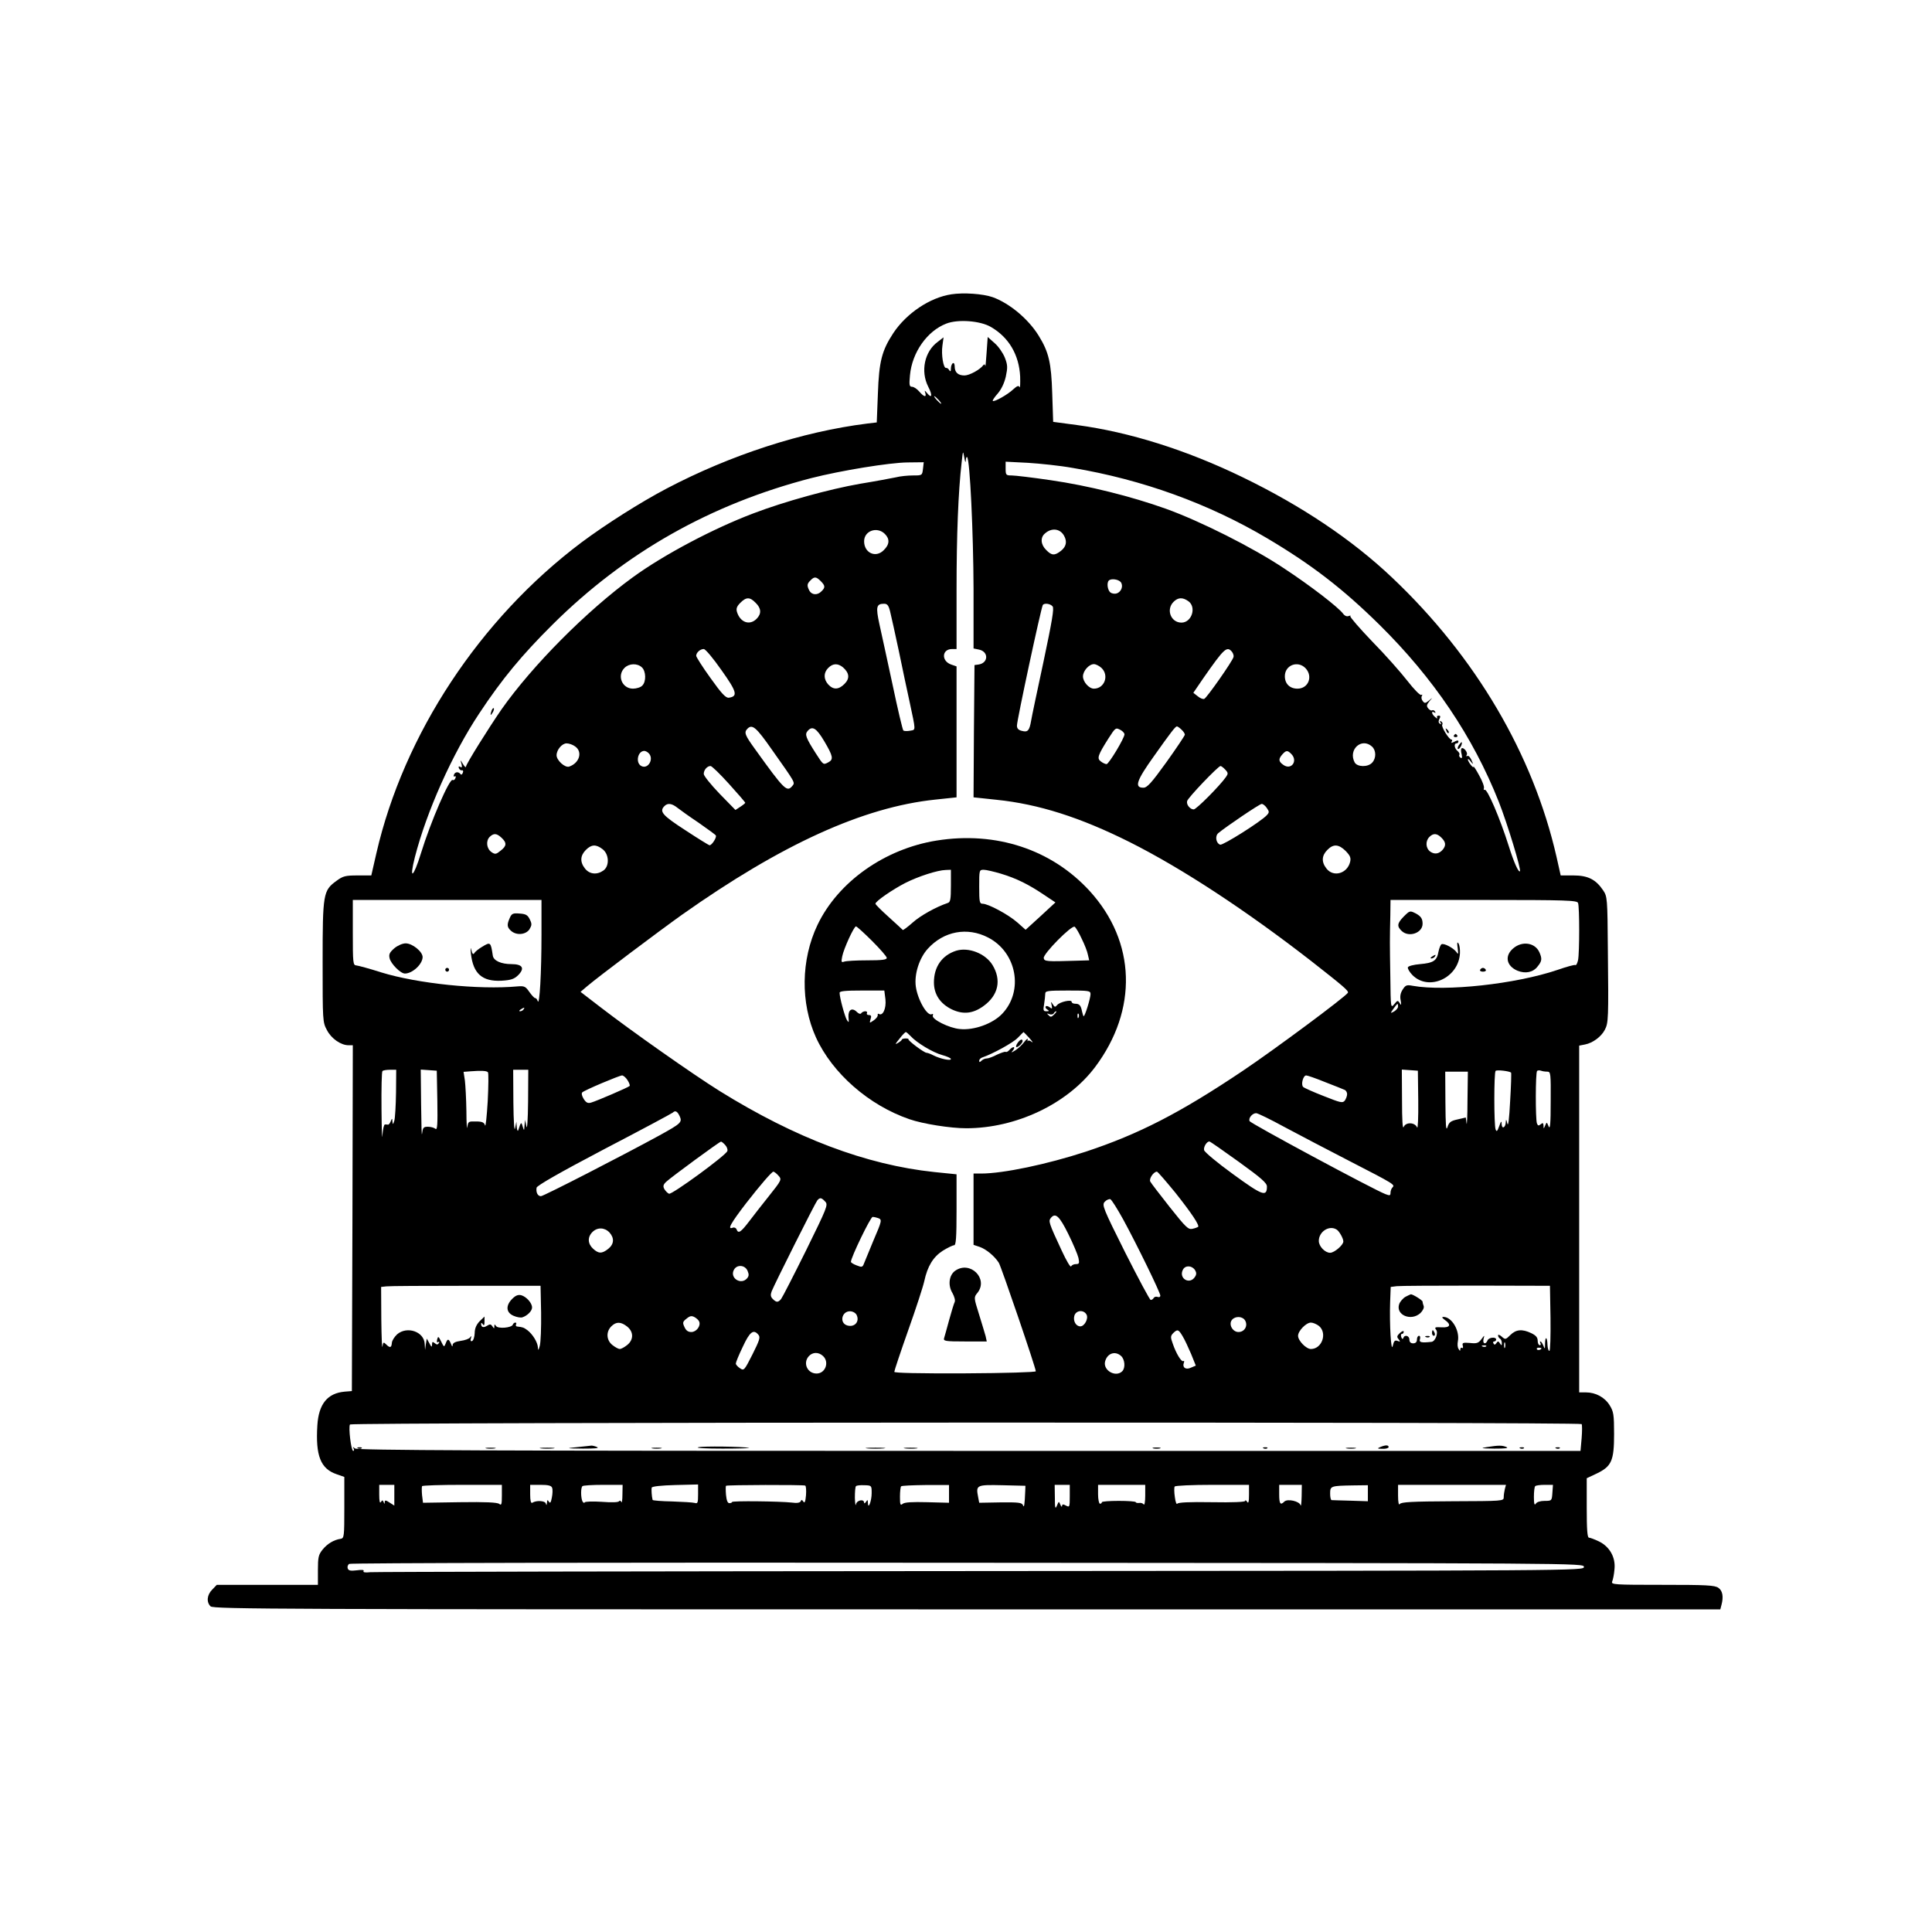 <?xml version="1.0" standalone="no"?>
<!DOCTYPE svg PUBLIC "-//W3C//DTD SVG 20010904//EN"
 "http://www.w3.org/TR/2001/REC-SVG-20010904/DTD/svg10.dtd">
<svg version="1.0" xmlns="http://www.w3.org/2000/svg"
 width="1024pt" height="1024pt" viewBox="0 0 1024 1024"
 preserveAspectRatio="xMidYMid meet">

<g transform="translate(0,1024) scale(0.1,-0.1)"
fill="#000000" stroke="none">
<path d="M5042 8680 c-113 -17 -237 -100 -307 -205 -61 -93 -76 -150 -82 -322
l-6 -152 -51 -6 c-344 -43 -723 -166 -1062 -344 -141 -74 -326 -192 -452 -286
-539 -405 -942 -1017 -1087 -1647 l-27 -118 -72 0 c-65 0 -78 -3 -113 -29 -70
-51 -73 -67 -73 -430 0 -311 0 -319 23 -361 23 -45 74 -80 114 -80 l23 0 -2
-917 -3 -916 -38 -3 c-91 -8 -138 -65 -145 -179 -10 -161 17 -230 103 -259
l40 -14 0 -163 c0 -151 -1 -162 -19 -165 -36 -5 -71 -26 -96 -57 -22 -27 -25
-41 -25 -109 l0 -78 -268 0 -268 0 -24 -25 c-28 -28 -32 -66 -9 -89 14 -15
389 -16 4009 -16 l3993 0 6 23 c12 44 6 76 -16 91 -19 14 -65 16 -296 16 -257
0 -274 1 -267 18 4 9 10 38 12 64 7 63 -25 120 -82 148 -23 11 -47 20 -53 20
-9 0 -12 43 -12 158 l0 157 53 25 c79 38 92 68 92 210 0 102 -3 119 -23 151
-26 43 -75 69 -126 69 l-36 0 0 919 0 919 31 6 c41 8 86 41 105 78 19 36 20
60 16 424 -2 274 -3 282 -25 315 -39 58 -81 79 -158 79 l-67 0 -22 98 c-124
543 -428 1061 -872 1481 -211 200 -479 380 -793 532 -297 144 -599 239 -876
276 l-127 17 -5 151 c-5 162 -18 219 -72 306 -55 89 -155 172 -244 204 -52 18
-154 25 -219 15z m210 -173 c95 -55 149 -147 155 -262 1 -38 0 -64 -3 -57 -5
10 -13 7 -33 -11 -29 -28 -102 -69 -109 -62 -3 2 9 20 26 39 19 22 35 55 43
90 10 48 10 61 -5 100 -10 25 -34 60 -54 77 l-37 33 -6 -85 c-3 -46 -6 -77 -7
-69 -1 9 -5 11 -10 5 -17 -24 -74 -55 -100 -55 -34 0 -52 16 -52 48 0 13 -4
20 -10 17 -5 -3 -10 -16 -10 -28 0 -16 -3 -18 -9 -9 -4 8 -12 13 -17 12 -14
-2 -26 71 -19 118 l6 44 -31 -24 c-70 -51 -92 -156 -50 -238 23 -45 20 -65 -6
-34 -13 16 -15 17 -10 2 8 -26 -7 -22 -32 7 -12 14 -29 25 -38 25 -14 0 -16 9
-11 61 11 121 91 235 193 274 62 24 180 15 236 -18z m-277 -387 c10 -11 16
-20 13 -20 -3 0 -13 9 -23 20 -10 11 -16 20 -13 20 3 0 13 -9 23 -20z m144
-321 c0 13 4 22 7 18 15 -14 33 -404 34 -698 l0 -316 29 -6 c52 -11 50 -71 -2
-79 l-22 -3 -3 -350 -2 -351 122 -13 c223 -23 443 -93 705 -224 279 -140 618
-363 963 -631 167 -131 200 -158 194 -168 -15 -23 -385 -298 -559 -415 -331
-222 -549 -334 -830 -427 -205 -67 -438 -116 -555 -116 l-40 0 0 -189 0 -189
33 -11 c34 -12 78 -48 101 -84 13 -21 196 -557 196 -575 0 -5 -165 -10 -375
-11 -246 -1 -375 2 -375 8 0 6 33 105 74 221 41 115 79 232 85 260 17 79 47
128 98 161 26 16 53 29 60 29 10 0 13 40 13 188 l0 188 -118 12 c-361 38 -736
180 -1137 429 -141 88 -467 317 -634 446 l-104 80 34 29 c61 52 382 293 504
380 528 373 960 570 1342 610 l113 12 0 347 0 347 -29 10 c-53 19 -49 82 5 82
l24 0 0 313 c0 290 9 521 27 677 7 63 7 64 14 25 4 -24 7 -30 8 -16z m-227
-44 c-4 -35 -5 -35 -53 -35 -27 0 -68 -4 -91 -10 -24 -5 -109 -21 -189 -34
-161 -28 -401 -94 -566 -157 -212 -80 -476 -220 -638 -338 -245 -178 -533
-468 -697 -701 -67 -97 -188 -290 -188 -303 -1 -7 -7 -1 -16 13 -15 25 -15 25
-8 1 4 -17 3 -21 -6 -16 -8 5 -11 3 -8 -6 3 -8 10 -13 16 -12 6 2 9 -4 5 -13
-3 -9 -9 -12 -12 -7 -11 14 -29 13 -35 -3 -3 -8 -1 -12 4 -9 6 3 7 -1 4 -9 -3
-9 -10 -13 -15 -10 -16 10 -116 -220 -168 -389 -40 -130 -64 -146 -32 -20 62
242 198 546 340 760 122 185 229 313 390 473 385 382 838 638 1371 776 157 40
414 82 510 83 l86 1 -4 -35z m793 5 c370 -62 721 -189 1033 -374 236 -140 401
-268 592 -456 287 -283 497 -594 634 -940 45 -114 120 -360 112 -368 -8 -7
-33 50 -59 133 -47 149 -115 307 -128 299 -5 -3 -6 1 -4 8 3 8 -8 38 -25 68
-16 30 -30 51 -30 46 0 -12 -29 26 -30 38 0 6 7 1 15 -10 14 -18 15 -17 4 8
-7 15 -16 25 -22 21 -6 -3 -7 -1 -3 6 8 12 -18 44 -28 34 -3 -3 -3 -17 1 -31
4 -18 2 -23 -6 -18 -6 4 -9 11 -6 16 3 4 -2 13 -10 20 -17 14 -20 40 -5 40 6
0 10 5 10 10 0 7 -7 7 -21 -1 -15 -8 -19 -8 -15 0 4 6 4 11 -1 11 -13 0 -55
68 -49 79 4 5 1 13 -5 17 -8 5 -9 3 -4 -6 5 -9 4 -11 -3 -6 -8 5 -9 13 -3 25
7 13 6 18 -4 18 -8 0 -11 -5 -8 -11 4 -6 -1 -5 -10 3 -19 15 -23 36 -5 25 7
-4 8 -3 4 5 -4 6 -11 9 -16 6 -4 -3 -13 2 -20 10 -10 13 -9 19 6 38 19 22 19
22 -2 4 -19 -15 -23 -16 -33 -3 -7 8 -9 21 -5 27 4 7 3 9 -3 6 -6 -4 -39 30
-74 75 -35 45 -118 139 -186 208 -67 70 -119 130 -116 134 4 4 0 4 -9 1 -9 -4
-21 1 -29 12 -26 35 -174 149 -314 241 -163 109 -443 250 -627 316 -182 65
-409 122 -610 151 -95 14 -188 25 -205 25 -31 0 -33 2 -33 37 l0 36 118 -6
c64 -4 171 -15 237 -27z m-45 -360 c17 -31 11 -57 -16 -79 -34 -27 -50 -26
-79 4 -29 28 -32 66 -7 87 35 32 81 27 102 -12z m-950 10 c27 -27 25 -56 -6
-86 -42 -43 -104 -15 -104 47 0 56 69 80 110 39z m-340 -250 c24 -24 25 -34 4
-54 -21 -22 -51 -20 -64 3 -14 27 -13 37 6 55 20 21 30 20 54 -4z m1590 -5
c15 -19 4 -52 -21 -60 -11 -4 -26 -1 -34 5 -15 13 -20 51 -8 63 12 12 50 7 63
-8z m-1935 -110 c30 -29 32 -58 5 -85 -37 -37 -87 -19 -104 37 -5 17 -1 29 18
48 31 31 50 32 81 0z m2293 9 c45 -31 19 -114 -36 -114 -56 0 -83 69 -42 110
24 24 48 25 78 4z m-1580 -56 c6 -24 27 -119 47 -213 19 -93 44 -210 55 -260
35 -165 35 -152 3 -158 -15 -3 -31 -2 -35 1 -4 4 -30 113 -57 242 -28 129 -59
274 -70 322 -20 92 -16 108 25 108 17 0 24 -9 32 -42z m861 28 c9 -10 -3 -79
-48 -292 -33 -154 -63 -295 -66 -315 -9 -52 -18 -61 -48 -53 -19 4 -27 13 -27
28 0 29 127 620 137 639 7 12 40 8 52 -7z m-1755 -338 c82 -115 88 -139 39
-146 -16 -2 -38 21 -97 104 -42 58 -76 112 -76 118 0 17 21 36 40 36 9 0 50
-49 94 -112z m2706 97 c6 -8 10 -20 8 -27 -5 -22 -142 -217 -155 -222 -7 -3
-22 3 -35 14 l-23 18 54 79 c109 156 124 171 151 138z m-3128 -82 c22 -20 24
-76 2 -97 -8 -9 -31 -16 -49 -16 -58 0 -86 69 -45 110 24 24 67 26 92 3z
m1066 0 c34 -30 37 -59 8 -88 -31 -31 -59 -32 -86 -3 -25 28 -26 62 0 88 25
25 51 25 78 3z m1370 -3 c42 -40 16 -110 -40 -110 -26 0 -58 36 -58 65 0 29
32 65 58 65 10 0 28 -9 40 -20z m1082 -2 c40 -43 15 -108 -43 -108 -41 0 -67
26 -67 66 0 59 69 85 110 42z m-2829 -431 c125 -177 124 -174 109 -192 -29
-35 -41 -24 -197 193 -55 76 -61 90 -41 110 25 25 46 8 129 -111z m2171 106
c10 -9 18 -21 18 -27 -1 -6 -45 -72 -98 -146 -80 -111 -102 -135 -122 -135
-49 0 -37 37 56 167 92 130 114 158 122 158 3 0 14 -7 24 -17z m-1893 -62 c46
-78 50 -96 22 -111 -28 -15 -27 -15 -67 47 -53 83 -59 100 -44 118 25 30 47
17 89 -54z m1572 59 c10 -6 19 -16 19 -22 0 -20 -83 -158 -95 -158 -6 0 -20 6
-30 14 -22 16 -17 32 40 122 38 59 38 59 66 44z m-2893 -86 c41 -28 24 -88
-31 -107 -22 -8 -67 33 -67 60 0 29 29 63 53 63 13 0 33 -7 45 -16z m4224 -1
c22 -20 23 -61 1 -85 -22 -25 -79 -24 -93 1 -36 68 37 134 92 84z m-3834 -35
c30 -30 -3 -87 -39 -68 -32 17 -19 80 16 80 6 0 16 -5 23 -12z m3406 -4 c37
-37 0 -88 -42 -58 -26 18 -27 31 -5 56 20 22 27 22 47 2z m-2980 -159 c47 -52
86 -97 86 -100 0 -2 -12 -12 -26 -21 l-26 -17 -84 86 c-46 48 -84 95 -84 105
0 21 18 42 36 42 7 0 51 -43 98 -95z m2630 76 c16 -17 16 -22 4 -39 -32 -46
-157 -172 -171 -172 -19 0 -40 25 -35 44 3 17 165 186 177 186 4 0 16 -9 25
-19z m-2904 -202 c14 -11 64 -47 112 -79 47 -33 89 -63 92 -68 6 -10 -21 -52
-33 -52 -4 0 -62 36 -129 80 -122 79 -139 99 -110 128 17 17 39 14 68 -9z
m3124 -1 c14 -20 14 -24 0 -39 -30 -33 -233 -161 -247 -156 -23 9 -28 47 -9
62 41 34 218 154 229 154 6 1 19 -9 27 -21z m-4056 -158 c29 -27 28 -44 -5
-69 -23 -19 -29 -20 -47 -8 -27 18 -32 59 -11 81 22 21 37 20 63 -4z m4982 0
c23 -23 25 -40 8 -62 -20 -24 -44 -28 -67 -12 -25 18 -27 56 -5 78 21 21 40
20 64 -4z m-4446 -61 c35 -27 37 -90 4 -113 -34 -24 -73 -20 -97 10 -28 35
-26 69 4 99 30 30 54 31 89 4z m3938 -9 c24 -25 29 -36 24 -58 -15 -62 -88
-83 -125 -36 -28 35 -26 69 4 99 32 33 60 31 97 -5z m-4262 -443 c0 -203 -10
-381 -20 -353 -3 9 -9 17 -14 16 -4 0 -17 14 -30 32 -20 29 -26 33 -62 30
-207 -19 -531 15 -723 74 -62 20 -122 36 -132 37 -18 1 -19 12 -19 174 l0 173
500 0 500 0 0 -183z m5494 167 c8 -21 8 -263 0 -303 -4 -17 -10 -29 -14 -26
-4 3 -47 -9 -96 -26 -222 -75 -592 -115 -766 -84 -32 6 -38 4 -53 -19 -12 -18
-16 -37 -11 -59 4 -25 3 -28 -5 -14 -10 16 -12 16 -29 -5 -19 -23 -19 -21 -21
147 -3 180 -3 193 0 323 l1 82 494 0 c441 0 495 -2 500 -16z m-954 -549 c0 -8
-10 -19 -21 -26 -21 -11 -21 -11 -3 15 22 30 24 31 24 11z m-4635 -15 c-3 -5
-12 -10 -18 -10 -7 0 -6 4 3 10 19 12 23 12 15 0z m-676 -442 c-1 -68 -5 -134
-9 -148 -7 -21 -8 -22 -10 -5 -1 19 -2 19 -9 2 -4 -10 -10 -18 -14 -18 -4 1
-11 1 -17 1 -5 0 -11 -26 -13 -57 -2 -32 -4 30 -5 138 -1 108 1 199 5 202 3 4
21 7 40 7 l33 0 -1 -122z m219 -42 c2 -128 0 -157 -10 -149 -7 6 -25 11 -40
11 -24 0 -27 -5 -31 -37 -2 -20 -4 49 -5 152 l-2 188 43 -3 42 -3 3 -159z
m268 151 c4 -3 3 -73 -1 -154 -5 -81 -11 -139 -14 -128 -5 16 -15 21 -48 21
-40 1 -42 0 -46 -30 -2 -17 -5 21 -5 85 -1 64 -5 137 -8 162 l-7 46 39 3 c53
4 83 3 90 -5z m213 -154 c-1 -101 -5 -154 -9 -133 l-7 35 -3 -30 c-2 -30 -2
-30 -10 -5 -7 25 -9 24 -23 -20 -3 -8 -6 -1 -8 15 l-2 30 -7 -35 c-4 -21 -8
35 -9 138 l-1 172 40 0 40 0 -1 -167z m4718 2 c1 -88 -2 -151 -6 -141 -11 28
-60 30 -71 3 -6 -14 -9 37 -9 141 l-1 163 43 -3 42 -3 2 -160z m492 150 c2 -2
0 -71 -5 -152 -5 -95 -10 -137 -15 -118 -5 23 -7 25 -8 8 -1 -30 -21 -40 -22
-11 0 19 -3 17 -13 -11 -10 -28 -14 -31 -19 -17 -9 24 -9 301 0 310 7 7 73 -1
82 -9z m192 5 c18 0 19 -9 18 -157 0 -120 -3 -152 -11 -133 -10 24 -10 24 -18
5 -8 -19 -9 -19 -9 -1 -1 15 -4 16 -15 7 -11 -9 -15 -8 -20 5 -8 22 -8 269 1
278 4 3 13 4 21 1 7 -3 22 -5 33 -5z m-423 -152 c0 -84 -3 -139 -5 -122 l-4
31 -43 -10 c-37 -8 -46 -15 -54 -41 -8 -24 -10 8 -11 132 l-1 162 60 0 60 0
-2 -152z m-4452 107 c9 -14 14 -28 11 -31 -6 -7 -173 -79 -204 -88 -17 -5 -26
-1 -39 19 -10 16 -13 30 -8 35 12 12 195 89 211 90 7 0 20 -11 29 -25z m3699
-11 c50 -19 96 -38 103 -41 6 -3 12 -13 12 -22 0 -10 -6 -25 -12 -34 -12 -15
-22 -12 -113 24 -54 21 -103 43 -108 48 -13 13 0 61 16 61 7 0 53 -16 102 -36z
m-3423 -179 c15 -33 9 -39 -107 -103 -192 -105 -614 -322 -628 -322 -17 0 -27
20 -23 45 2 11 122 80 358 204 196 102 360 190 364 194 13 13 24 7 36 -18z
m3207 -59 c75 -40 231 -122 346 -181 237 -122 240 -124 225 -139 -5 -5 -10
-18 -10 -28 0 -15 -4 -16 -27 -7 -59 22 -716 375 -720 387 -7 16 15 42 35 42
8 0 76 -33 151 -74z m-2965 -95 c9 -10 14 -24 11 -32 -9 -24 -294 -232 -309
-226 -8 3 -19 15 -25 25 -8 15 -6 24 12 40 26 24 279 210 288 211 3 1 13 -7
23 -18z m2722 -89 c119 -86 149 -112 149 -131 0 -57 -25 -47 -180 66 -83 60
-151 117 -153 127 -4 17 14 46 28 46 4 0 74 -49 156 -108z m-2442 -71 c21 -23
21 -23 -53 -116 -31 -39 -76 -96 -100 -128 -45 -59 -58 -67 -67 -43 -3 8 -12
12 -20 9 -31 -12 -12 22 70 129 77 99 137 168 145 168 4 0 16 -9 25 -19z
m2106 -93 c87 -110 129 -173 120 -181 -3 -2 -16 -7 -30 -10 -22 -5 -35 8 -120
115 -52 66 -99 127 -103 135 -9 14 17 53 35 53 4 0 48 -51 98 -112z m-1856
-47 c16 -17 10 -31 -102 -259 -66 -133 -125 -248 -132 -257 -16 -19 -25 -19
-44 0 -12 12 -13 22 -6 41 15 38 230 467 242 482 14 16 22 15 42 -7z m1579
-94 c72 -132 197 -388 197 -404 0 -7 -6 -10 -14 -7 -8 3 -17 1 -21 -5 -3 -6
-10 -11 -16 -11 -5 0 -65 113 -135 251 -118 236 -124 252 -109 269 9 10 23 16
30 14 7 -3 37 -51 68 -107z m-291 -77 c26 -52 50 -110 54 -127 6 -29 4 -33
-14 -33 -11 0 -22 -6 -25 -12 -3 -7 -25 30 -49 82 -70 150 -72 158 -58 175 24
29 45 10 92 -85z m-1008 84 c22 -8 21 -13 -25 -120 -22 -53 -44 -106 -49 -119
-8 -22 -12 -23 -39 -12 -17 6 -31 15 -31 19 0 23 104 238 115 238 8 0 20 -3
29 -6z m-1424 -76 c27 -30 25 -62 -6 -87 -34 -27 -52 -26 -81 1 -28 26 -30 61
-3 88 26 26 64 25 90 -2z m3856 14 c13 -9 34 -46 34 -62 0 -19 -48 -60 -70
-60 -27 0 -60 34 -60 63 0 50 57 86 96 59z m-3124 -217 c8 -19 8 -28 -2 -40
-32 -38 -94 1 -70 45 16 29 58 26 72 -5z m2372 3 c8 -13 8 -23 0 -35 -28 -45
-89 -9 -64 38 13 24 48 22 64 -3z m-3466 -226 c1 -78 -2 -157 -7 -175 -7 -25
-9 -27 -10 -9 -1 27 -28 71 -56 92 -19 14 -25 16 -53 19 -7 0 -10 6 -7 11 3 6
2 10 -4 10 -5 0 -11 -5 -13 -11 -6 -17 -79 -23 -89 -7 -7 10 -9 10 -9 -2 0
-13 -1 -13 -10 0 -8 12 -13 13 -29 3 -19 -12 -31 -8 -31 11 0 6 4 5 9 -3 6 -9
9 -5 9 14 l0 27 -26 -25 c-17 -18 -26 -38 -26 -63 -1 -21 -7 -39 -14 -42 -8
-2 -10 3 -6 15 4 13 3 14 -4 5 -5 -8 -28 -16 -51 -19 -28 -4 -41 -11 -42 -22
0 -11 -3 -9 -9 7 -12 28 -18 28 -28 1 -8 -20 -9 -20 -24 11 -14 28 -16 29 -21
11 -3 -13 -1 -19 5 -14 7 3 8 1 4 -6 -6 -9 -11 -9 -22 0 -11 9 -14 8 -14 -7
-1 -16 -3 -15 -14 6 l-14 25 -5 -30 -4 -30 -2 32 c-3 65 -93 96 -146 51 -14
-13 -27 -33 -28 -45 -2 -27 -10 -29 -31 -8 -13 13 -15 12 -19 -12 -2 -16 -5
49 -6 144 l-1 172 28 3 c15 2 205 3 422 3 l395 0 3 -143z m5350 -29 c1 -95 -1
-173 -6 -173 -5 0 -9 14 -10 31 -1 43 -12 50 -13 8 0 -30 -1 -32 -9 -11 -5 12
-12 22 -15 22 -4 0 -3 -4 0 -10 3 -5 1 -10 -4 -10 -6 0 -11 11 -11 24 0 17 -9
28 -34 40 -48 23 -81 20 -111 -10 -25 -25 -27 -25 -46 -8 -10 9 -19 12 -19 6
0 -6 5 -14 10 -17 6 -3 10 -14 10 -23 0 -15 -2 -15 -10 -2 -8 12 -11 13 -19 1
-6 -9 -11 -10 -15 -2 -4 6 -2 11 3 11 6 0 11 5 11 10 0 16 -40 12 -46 -5 -10
-24 -27 -17 -21 8 6 22 6 22 -12 -2 -15 -20 -25 -23 -60 -19 -37 3 -42 1 -38
-14 3 -10 1 -16 -4 -12 -5 3 -9 -1 -9 -8 0 -10 -3 -9 -9 2 -6 8 -7 26 -4 41
11 56 -32 129 -76 129 -11 0 -8 -5 7 -16 36 -25 28 -42 -18 -39 -33 2 -38 0
-29 -12 14 -16 -3 -62 -23 -65 -54 -6 -68 -3 -62 14 3 10 1 18 -5 18 -6 0 -11
-9 -11 -20 0 -13 -7 -20 -20 -20 -13 0 -20 7 -20 20 0 21 -26 28 -32 8 -3 -7
-7 -6 -11 5 -3 9 -2 17 3 17 6 0 10 5 10 12 0 6 -9 3 -20 -7 -16 -15 -18 -21
-7 -33 10 -13 9 -15 -6 -9 -14 5 -19 0 -25 -26 -9 -41 -18 116 -14 232 l3 80
32 4 c18 2 208 3 422 3 l390 -1 3 -172z m-3678 18 c18 -36 -11 -68 -50 -56
-42 13 -29 75 15 75 14 0 29 -8 35 -19z m1219 1 c11 -21 -11 -62 -33 -62 -23
0 -39 28 -32 55 8 31 50 35 65 7z m-2053 -37 c9 -23 -15 -55 -42 -55 -17 0
-28 8 -36 26 -11 23 -10 29 11 45 18 15 27 16 42 8 11 -6 22 -16 25 -24z
m2894 5 c15 -28 -4 -60 -36 -60 -31 0 -54 41 -34 65 18 21 57 19 70 -5z
m-3276 -31 c35 -28 35 -70 0 -98 -15 -12 -32 -21 -39 -21 -7 0 -24 9 -39 21
-32 25 -35 70 -6 99 26 26 51 25 84 -1z m3667 3 c45 -38 16 -122 -43 -122 -25
0 -68 44 -68 70 0 26 43 70 68 70 11 0 30 -8 43 -18z m-723 -54 c11 -18 31
-61 45 -94 l25 -62 -26 -11 c-27 -13 -47 1 -37 27 3 7 1 11 -3 8 -10 -6 -38
39 -56 92 -13 35 -12 41 2 56 23 22 28 21 50 -16z m-2248 7 c11 -13 5 -30 -32
-104 -43 -85 -45 -87 -66 -73 -12 8 -22 19 -22 25 0 6 16 46 37 89 37 80 57
95 83 63z m3957 -67 c-3 -7 -5 -2 -5 12 0 14 2 19 5 13 2 -7 2 -19 0 -25z
m-100 6 c-3 -3 -12 -4 -19 -1 -8 3 -5 6 6 6 11 1 17 -2 13 -5z m293 -10 c0 -8
-19 -13 -24 -6 -3 5 1 9 9 9 8 0 15 -2 15 -3z m-3808 -41 c35 -32 13 -93 -34
-93 -49 0 -74 56 -41 92 20 22 51 23 75 1z m1580 0 c20 -18 24 -63 6 -81 -34
-34 -102 4 -91 51 11 44 53 59 85 30z m2441 -361 c3 -4 3 -37 0 -75 l-6 -67
-3241 0 c-2580 0 -3245 3 -3255 13 -11 10 -13 10 -7 0 4 -7 3 -13 -2 -13 -11
0 -26 126 -17 140 7 12 6521 14 6528 2z m-6293 -377 l0 -55 -25 16 c-20 13
-25 14 -26 3 0 -12 -1 -12 -6 0 -5 11 -7 11 -14 0 -6 -9 -9 5 -9 39 l0 52 40
0 40 0 0 -55z m570 -1 c0 -47 -2 -55 -14 -45 -10 8 -72 11 -209 9 l-195 -3 -5
40 c-2 22 -2 43 0 48 2 4 98 7 214 7 l209 0 0 -56z m266 41 c4 -8 3 -32 -1
-52 -5 -27 -9 -33 -16 -22 -7 11 -9 10 -10 -6 -1 -14 -3 -15 -6 -4 -4 15 -50
18 -72 4 -7 -4 -11 11 -11 44 l0 51 55 0 c40 0 57 -4 61 -15z m373 -37 c0 -29
-3 -47 -6 -39 -3 8 -8 9 -12 4 -4 -6 -40 -7 -91 -3 -47 3 -88 2 -91 -3 -3 -5
-9 -1 -13 8 -8 22 -8 70 1 78 3 4 53 7 110 7 l103 0 -1 -52z m401 2 c0 -44 -2
-51 -17 -46 -10 3 -64 6 -120 8 -57 1 -104 5 -104 8 -5 18 -7 57 -5 65 2 7 52
12 125 14 l121 3 0 -52z m568 46 c4 -2 6 -25 4 -51 -3 -34 -7 -44 -14 -34 -7
11 -11 11 -14 2 -4 -8 -20 -11 -47 -7 -64 7 -317 10 -317 3 0 -3 -6 -6 -14 -6
-10 0 -15 15 -18 44 -2 25 -2 46 0 48 5 5 412 6 420 1z m352 -40 c0 -42 -19
-91 -20 -51 0 17 -2 17 -10 5 -5 -8 -10 -10 -10 -5 0 22 -39 14 -43 -8 -2 -12
-5 3 -6 34 0 31 2 59 6 62 3 4 23 6 45 5 38 -1 38 -2 38 -42z m410 -4 l0 -47
-116 3 c-79 2 -120 0 -130 -9 -12 -10 -14 -4 -14 38 0 27 3 52 6 55 3 4 62 6
130 7 l124 0 0 -47z m404 16 c-3 -75 -6 -93 -12 -76 -6 14 -22 16 -120 15
l-112 -2 -6 32 c-12 62 -8 64 128 61 l123 -3 -1 -27z m236 -28 c0 -58 -1 -60
-20 -50 -15 8 -20 8 -21 -2 0 -7 -4 -4 -9 7 -8 19 -8 19 -18 -5 -9 -21 -11
-14 -11 43 l-1 67 40 0 40 0 0 -60z m400 3 c0 -32 -4 -53 -8 -47 -4 6 -15 10
-24 8 -10 -1 -18 1 -18 4 0 4 -40 7 -90 7 -49 0 -90 -3 -90 -7 0 -5 -4 -8 -10
-8 -5 0 -10 23 -10 50 l0 50 125 0 125 0 0 -57z m550 5 c0 -38 -3 -49 -10 -38
-5 8 -10 11 -10 5 0 -6 -64 -9 -177 -7 -122 2 -178 -1 -183 -8 -4 -6 -10 10
-13 35 -4 26 -4 51 -1 56 3 5 93 9 200 9 l194 0 0 -52z m279 -10 c-1 -35 -3
-55 -6 -46 -5 21 -69 36 -86 19 -21 -21 -27 -11 -27 39 l0 50 60 0 60 0 -1
-62z m351 17 l0 -42 -92 3 c-51 1 -96 3 -100 3 -5 1 -8 16 -8 35 0 40 3 41
123 43 l77 1 0 -43z m726 23 c-3 -13 -6 -32 -6 -44 0 -20 -5 -20 -271 -21
-215 -1 -274 -4 -280 -15 -5 -8 -9 9 -9 45 l0 57 286 0 286 0 -6 -22z m252
-20 c-3 -42 -3 -43 -41 -43 -23 0 -42 -6 -47 -15 -7 -11 -10 0 -10 36 0 28 3
54 7 57 3 4 26 7 50 7 l44 0 -3 -42z m167 -393 c0 -20 -7 -20 -3195 -22 -1757
-1 -3214 -4 -3237 -6 -28 -3 -40 -1 -36 6 4 6 -8 8 -36 4 -32 -4 -44 -2 -48
10 -3 8 0 19 8 24 8 5 1399 8 3279 6 3258 -2 3265 -2 3265 -22z"/>
<path d="M4965 5785 c-276 -44 -523 -219 -632 -447 -88 -184 -91 -414 -8 -597
87 -190 280 -359 495 -433 72 -25 218 -48 301 -48 265 0 536 129 683 324 228
304 217 664 -28 933 -202 221 -497 318 -811 268z m75 -240 c0 -73 -3 -87 -17
-91 -62 -21 -145 -67 -186 -104 -26 -23 -50 -41 -52 -39 -2 2 -35 33 -74 68
-39 35 -71 67 -71 71 0 13 90 75 158 110 69 35 171 68 215 69 l27 1 0 -85z
m266 64 c83 -25 148 -58 228 -112 l60 -40 -79 -73 -79 -72 -44 39 c-48 42
-154 99 -184 99 -16 0 -18 9 -18 90 0 88 0 90 24 90 13 0 55 -10 92 -21z m427
-344 c15 -30 30 -68 33 -85 l7 -30 -69 -2 c-158 -5 -169 -4 -172 14 -4 22 148
176 164 166 6 -4 23 -32 37 -63z m-1111 -12 c43 -43 78 -83 78 -90 0 -10 -26
-13 -104 -13 -57 0 -112 -3 -122 -7 -15 -5 -16 -2 -10 28 8 41 62 159 73 159
4 0 43 -35 85 -77z m615 18 c152 -78 190 -283 75 -404 -50 -53 -150 -89 -225
-81 -57 5 -150 52 -143 71 3 8 1 11 -4 8 -24 -15 -76 75 -86 146 -9 65 18 150
63 200 85 94 210 117 320 60z m-544 -328 c5 -48 -14 -90 -35 -77 -4 3 -7 0 -6
-6 2 -6 -8 -19 -21 -28 -23 -16 -23 -16 -17 6 6 17 3 22 -9 22 -9 0 -13 5 -10
10 3 6 -1 10 -9 10 -8 0 -18 -5 -21 -10 -4 -6 -12 -4 -22 5 -26 27 -48 14 -46
-25 3 -31 2 -33 -9 -15 -11 19 -38 118 -38 143 0 9 30 12 119 12 l118 0 6 -47z
m1087 28 c0 -22 -31 -123 -37 -117 -2 2 -5 13 -8 25 -6 32 -14 41 -36 41 -10
0 -19 4 -19 10 0 14 -63 0 -77 -17 -10 -12 -13 -12 -23 4 -10 16 -11 16 -6 -5
4 -19 2 -21 -10 -11 -8 6 -18 9 -21 5 -4 -4 -1 -11 7 -16 12 -8 12 -10 -4 -10
-16 0 -18 5 -12 38 3 20 6 45 6 55 0 15 12 17 120 17 111 0 120 -1 120 -19z
m-193 -108 c-14 -14 -19 -15 -29 -4 -11 10 -10 11 3 6 10 -4 20 -2 24 4 3 6 9
11 13 11 3 0 -1 -8 -11 -17z m130 -15 c-3 -8 -6 -5 -6 6 -1 11 2 17 5 13 3 -3
4 -12 1 -19z m-891 -99 c31 -35 119 -88 168 -101 25 -7 46 -16 46 -21 0 -11
-56 1 -92 19 -15 8 -32 14 -37 14 -13 0 -101 66 -96 72 2 2 -5 4 -15 4 -11 0
-20 -3 -20 -6 0 -3 -9 -11 -21 -18 -17 -11 -15 -6 8 22 15 20 31 36 34 36 3 0
14 -10 25 -21z m630 -11 c16 -18 22 -27 12 -20 -9 7 -18 9 -20 5 -3 -4 -3 -1
-1 7 2 8 -6 3 -17 -11 -11 -15 -32 -35 -47 -45 -24 -15 -26 -15 -14 -1 7 9 9
17 3 17 -5 0 -15 -7 -22 -15 -7 -8 -16 -13 -20 -10 -4 2 -24 -5 -46 -15 -21
-11 -45 -20 -54 -20 -9 0 -21 -5 -28 -12 -9 -9 -12 -9 -12 0 0 7 8 15 18 18
53 18 161 77 186 103 17 17 30 31 31 31 1 0 14 -14 31 -32z"/>
<path d="M5068 5201 c-75 -24 -118 -85 -118 -168 0 -63 33 -113 95 -143 59
-28 112 -23 168 18 79 57 96 138 47 218 -38 61 -127 95 -192 75z"/>
<path d="M5392 4710 c-7 -11 -9 -20 -4 -20 10 0 32 22 32 32 0 15 -15 8 -28
-12z"/>
<path d="M5063 3505 c-33 -23 -40 -77 -15 -118 11 -20 16 -40 12 -48 -4 -8
-17 -50 -29 -94 -12 -44 -24 -88 -27 -97 -5 -16 5 -18 111 -18 l115 0 -6 28
c-4 15 -20 67 -35 116 -28 89 -28 90 -8 114 59 75 -39 172 -118 117z"/>
<path d="M2606 6475 c-9 -26 -7 -32 5 -12 6 10 9 21 6 23 -2 3 -7 -2 -11 -11z"/>
<path d="M7666 6367 c3 -10 9 -15 12 -12 3 3 0 11 -7 18 -10 9 -11 8 -5 -6z"/>
<path d="M7706 6342 c-3 -5 1 -9 9 -9 8 0 12 4 9 9 -3 4 -7 8 -9 8 -2 0 -6 -4
-9 -8z"/>
<path d="M7732 6290 c-7 -11 -8 -20 -3 -20 9 0 24 30 18 36 -1 2 -8 -6 -15
-16z"/>
<path d="M2702 5375 c-16 -36 -15 -49 6 -68 28 -26 78 -22 98 7 13 22 14 29 2
53 -11 23 -21 29 -54 31 -35 3 -42 0 -52 -23z"/>
<path d="M2090 5214 c-25 -22 -30 -32 -25 -53 7 -30 58 -81 81 -81 40 0 93 49
94 87 0 29 -54 73 -90 73 -16 0 -42 -11 -60 -26z"/>
<path d="M2554 5221 c-18 -11 -36 -25 -40 -33 -6 -9 -11 -4 -16 17 -4 18 -5
10 -2 -20 12 -106 60 -148 162 -143 51 3 67 9 88 29 37 37 24 59 -35 59 -55 0
-95 18 -99 45 -11 73 -12 74 -58 46z"/>
<path d="M2360 5100 c0 -5 5 -10 10 -10 6 0 10 5 10 10 0 6 -4 10 -10 10 -5 0
-10 -4 -10 -10z"/>
<path d="M7439 5381 c-34 -35 -36 -51 -9 -76 38 -35 110 -10 110 39 0 27 -9
40 -37 55 -30 15 -31 15 -64 -18z"/>
<path d="M7726 5215 c4 -32 3 -36 -6 -22 -14 21 -67 50 -80 42 -5 -3 -12 -21
-16 -40 -8 -47 -27 -59 -97 -65 -35 -3 -62 -10 -65 -17 -2 -7 9 -26 25 -42 87
-86 244 -14 251 116 1 21 -2 45 -8 53 -7 10 -8 3 -4 -25z"/>
<path d="M8021 5214 c-48 -40 -37 -94 22 -119 42 -17 83 -9 107 23 23 28 24
41 9 75 -23 51 -91 61 -138 21z"/>
<path d="M7590 5170 c-9 -6 -10 -10 -3 -10 6 0 15 5 18 10 8 12 4 12 -15 0z"/>
<path d="M7845 5100 c-3 -5 3 -10 15 -10 12 0 18 5 15 10 -3 6 -10 10 -15 10
-5 0 -12 -4 -15 -10z"/>
<path d="M2715 3356 c-36 -36 -33 -73 7 -90 18 -8 39 -11 47 -8 27 9 51 34 51
52 0 24 -30 57 -57 65 -17 4 -30 -1 -48 -19z"/>
<path d="M7450 3367 c-13 -7 -29 -25 -34 -39 -20 -58 64 -93 113 -47 12 12 20
28 17 36 -3 8 -6 19 -6 24 0 7 -51 39 -62 39 -2 0 -14 -6 -28 -13z"/>
<path d="M7590 3175 c0 -8 4 -15 10 -15 5 0 7 7 4 15 -4 8 -8 15 -10 15 -2 0
-4 -7 -4 -15z"/>
<path d="M7558 3153 c7 -3 16 -2 19 1 4 3 -2 6 -13 5 -11 0 -14 -3 -6 -6z"/>
<path d="M3060 2570 c-63 -6 -62 -7 30 -8 61 0 88 2 75 8 -11 5 -24 8 -30 8
-5 -1 -39 -4 -75 -8z"/>
<path d="M3700 2569 c-14 -4 45 -7 130 -7 85 0 148 2 140 4 -33 7 -247 10
-270 3z"/>
<path d="M7315 2570 c-17 -7 -15 -9 13 -9 17 -1 32 4 32 9 0 12 -17 12 -45 0z"/>
<path d="M7880 2570 c-37 -6 -30 -7 40 -8 56 0 78 2 65 8 -23 10 -42 10 -105
0z"/>
<path d="M1898 2563 c7 -3 16 -2 19 1 4 3 -2 6 -13 5 -11 0 -14 -3 -6 -6z"/>
<path d="M2578 2563 c12 -2 32 -2 45 0 12 2 2 4 -23 4 -25 0 -35 -2 -22 -4z"/>
<path d="M2868 2563 c17 -2 47 -2 65 0 17 2 3 4 -33 4 -36 0 -50 -2 -32 -4z"/>
<path d="M3458 2563 c12 -2 32 -2 45 0 12 2 2 4 -23 4 -25 0 -35 -2 -22 -4z"/>
<path d="M4598 2563 c23 -2 61 -2 85 0 23 2 4 4 -43 4 -47 0 -66 -2 -42 -4z"/>
<path d="M4798 2563 c18 -2 45 -2 60 0 15 2 0 4 -33 4 -33 0 -45 -2 -27 -4z"/>
<path d="M6113 2563 c9 -2 25 -2 35 0 9 3 1 5 -18 5 -19 0 -27 -2 -17 -5z"/>
<path d="M6698 2563 c7 -3 16 -2 19 1 4 3 -2 6 -13 5 -11 0 -14 -3 -6 -6z"/>
<path d="M7138 2563 c12 -2 32 -2 45 0 12 2 2 4 -23 4 -25 0 -35 -2 -22 -4z"/>
<path d="M8058 2563 c7 -3 16 -2 19 1 4 3 -2 6 -13 5 -11 0 -14 -3 -6 -6z"/>
<path d="M8248 2563 c7 -3 16 -2 19 1 4 3 -2 6 -13 5 -11 0 -14 -3 -6 -6z"/>
</g>
</svg>
